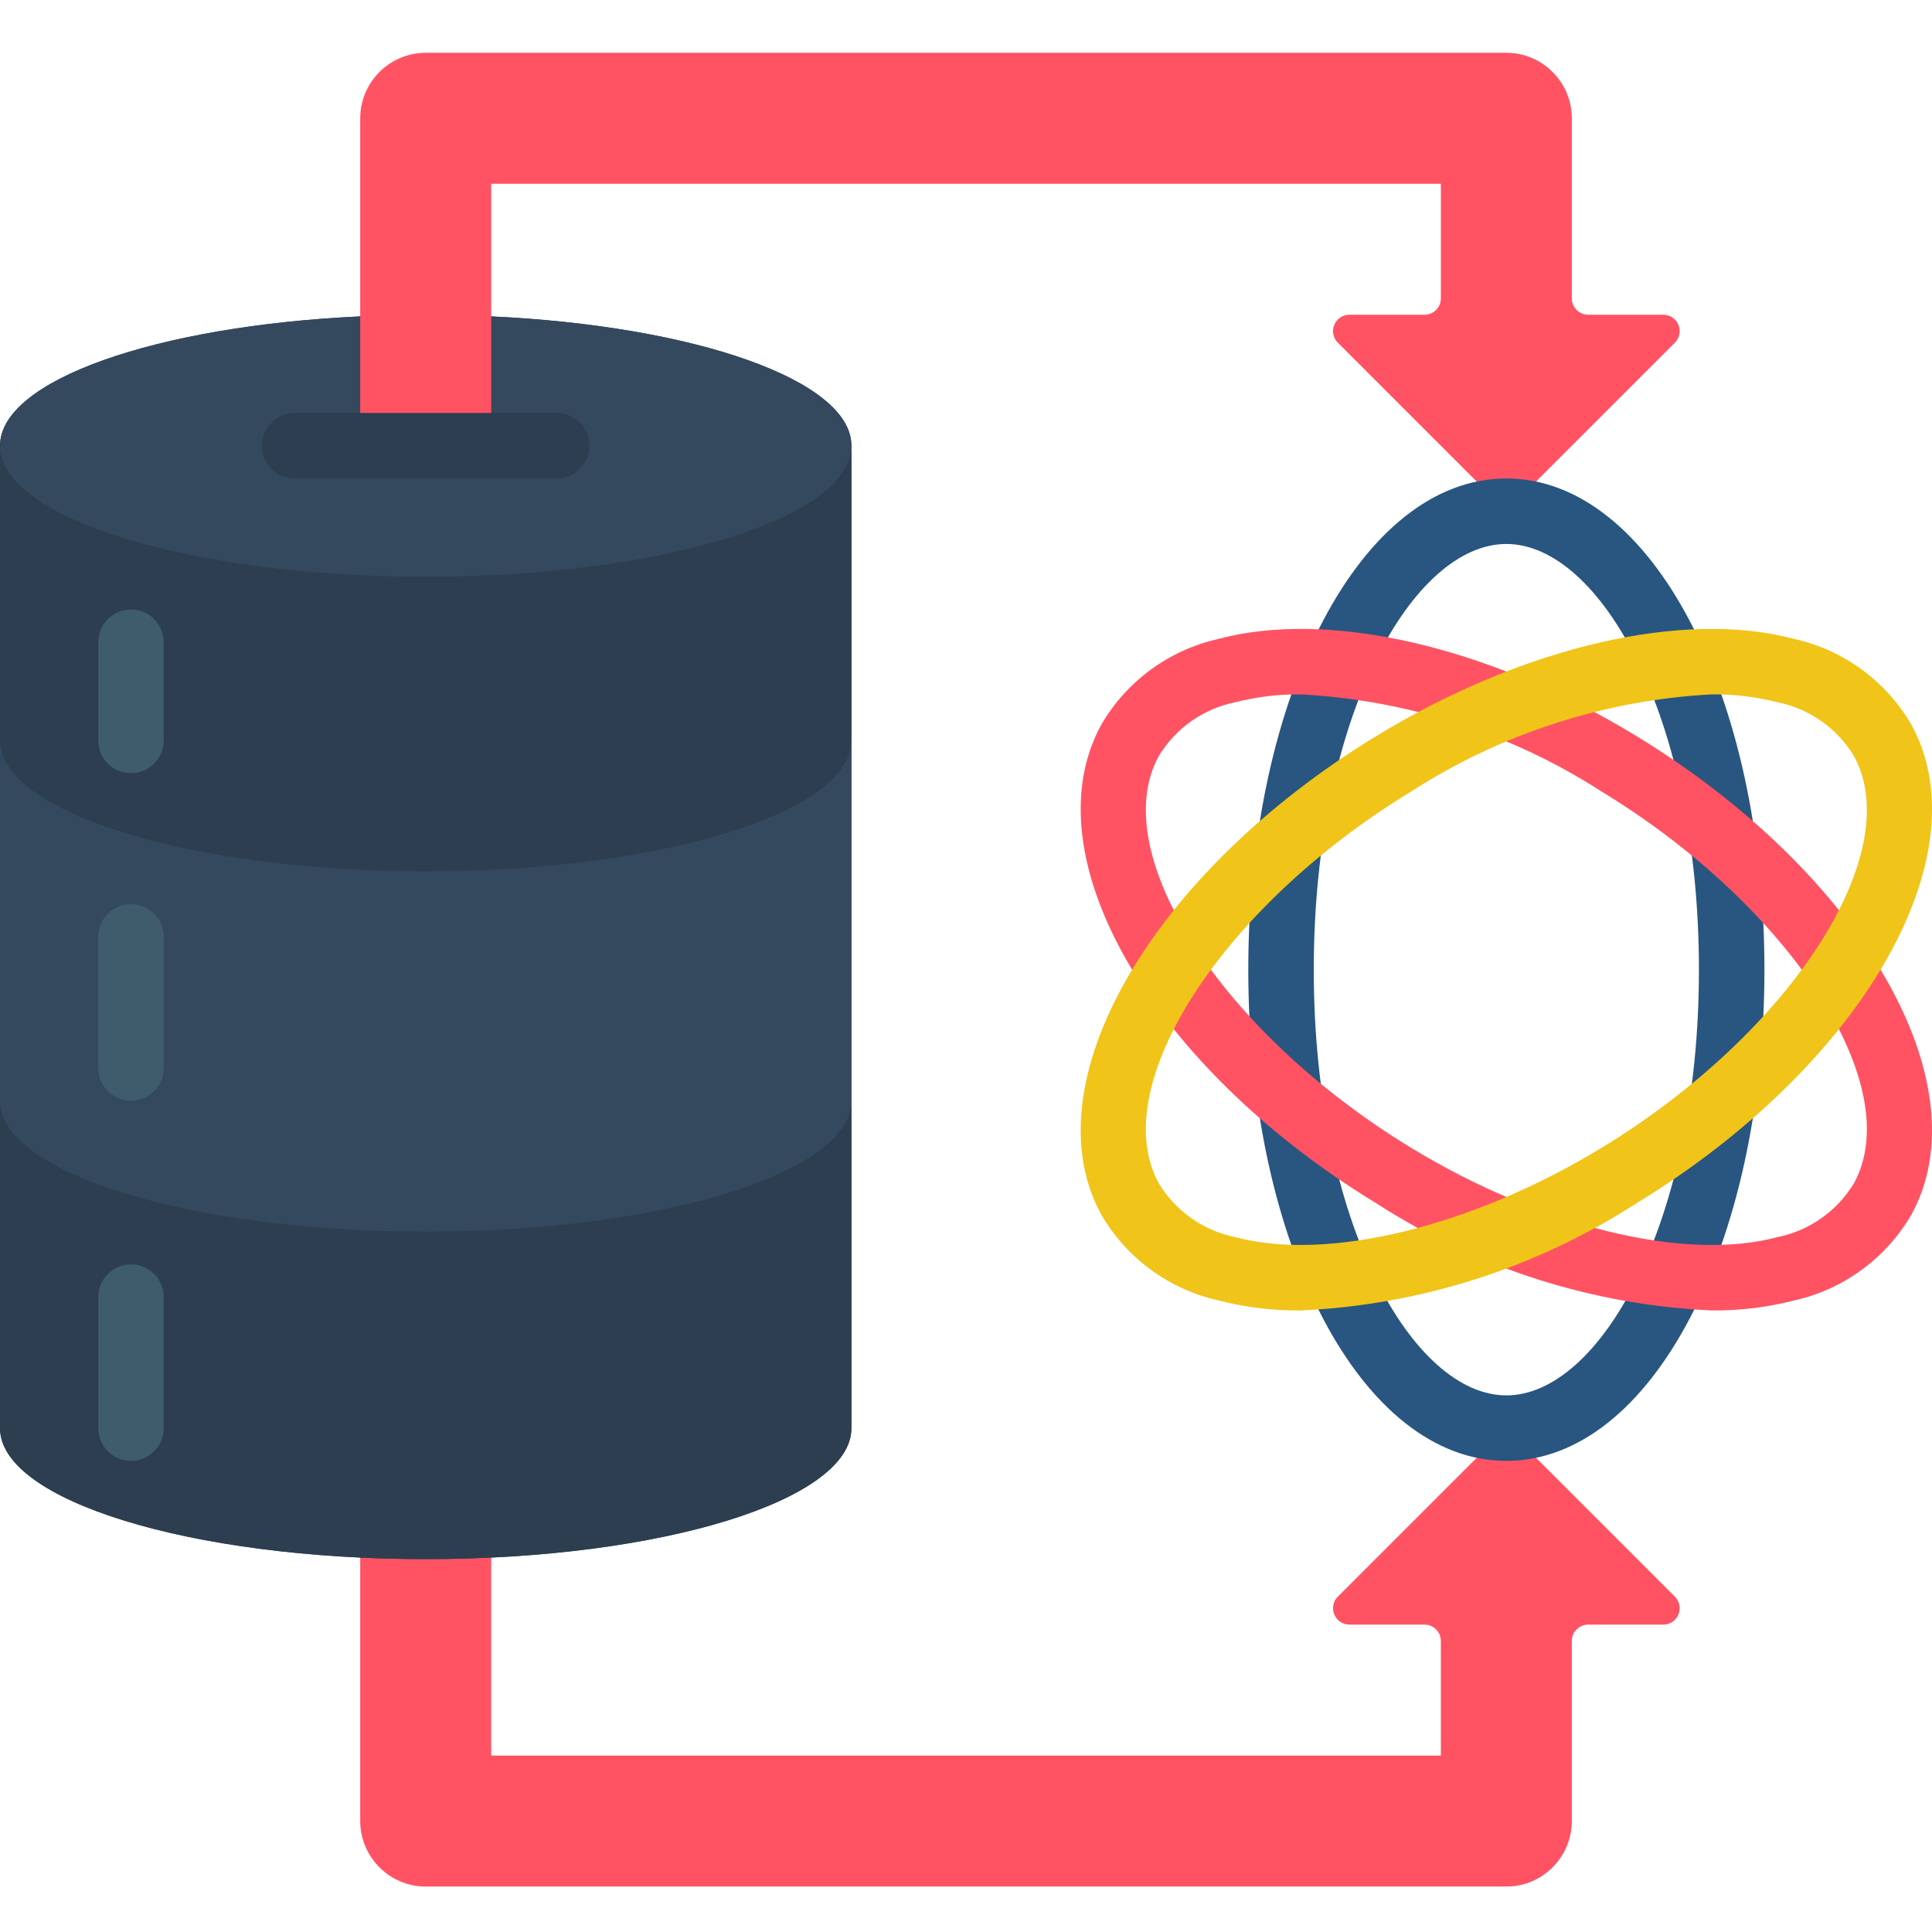 <svg height="511pt" viewBox="0 -13 511.985 511" width="511pt" xmlns="http://www.w3.org/2000/svg"><path d="m95.457 391v78.102c.027 9.574 7.781 17.328 17.355 17.355h286.375c9.574-.027 17.328-7.781 17.355-17.355v-47.727c0-2.398 1.941-4.34 4.34-4.34h19.895c1.758 0 3.34-1.059 4.012-2.68.672-1.621.301-3.488-.941-4.727l-44.66-44.66-44.66 44.66c-1.242 1.238-1.613 3.105-.941 4.727.672 1.621 2.254 2.68 4.008 2.68h19.898c2.395 0 4.34 1.941 4.34 4.34v30.371h-251.664v-60.746zm0 0" fill="#ff5364"/><path d="m130.168 70.352h-34.711c-54.062 2.516-95.457 16.922-95.457 34.277v260.34c0 19.176 50.504 34.711 112.812 34.711s112.816-15.535 112.816-34.711v-260.34c0-17.355-41.395-31.762-95.461-34.277zm0 0" fill="#35495e"/><path d="m225.629 104.629c0 19.176-50.508 34.711-112.816 34.711s-112.812-15.535-112.812-34.711c0-17.355 41.395-31.762 95.457-34.277h34.711c54.066 2.516 95.461 16.922 95.461 34.277zm0 0" fill="#35495e"/><path d="m225.629 104.629v78.102c0 19.176-50.508 34.711-112.816 34.711s-112.812-15.535-112.812-34.711v-78.102c0 19.176 50.504 34.711 112.812 34.711s112.816-15.535 112.816-34.711zm0 0" fill="#2c3e50"/><path d="m225.629 182.73v95.457c0 19.18-50.508 34.711-112.816 34.711s-112.812-15.531-112.812-34.711v-95.457c0 19.176 50.504 34.711 112.812 34.711s112.816-15.535 112.816-34.711zm0 0" fill="#35495e"/><path d="m225.629 278.188v86.781c0 19.176-50.508 34.711-112.816 34.711s-112.812-15.535-112.812-34.711v-86.781c0 19.18 50.504 34.711 112.812 34.711s112.816-15.531 112.816-34.711zm0 0" fill="#2c3e50"/><path d="m377.492 69.914h-19.898c-1.754.004-3.336 1.059-4.008 2.68-.672 1.621-.301 3.488.941 4.73l44.66 44.66 44.66-44.66c1.242-1.242 1.613-3.109.941-4.73-.672-1.621-2.254-2.676-4.012-2.68h-19.895c-2.398 0-4.34-1.941-4.34-4.336v-47.73c-.027-9.574-7.781-17.328-17.355-17.355h-286.375c-9.574.027-17.328 7.781-17.355 17.355v86.781h34.711v-69.426h251.664v30.375c0 2.395-1.945 4.336-4.34 4.336zm0 0" fill="#ff5364"/><g fill="#3f5c6c"><path d="m34.711 191.406c-4.793 0-8.676-3.883-8.676-8.676v-26.035c0-4.793 3.883-8.676 8.676-8.676 4.793 0 8.68 3.883 8.68 8.676v26.035c0 4.793-3.887 8.676-8.68 8.676zm0 0"/><path d="m34.711 278.188c-4.793 0-8.676-3.887-8.676-8.68v-34.711c0-4.793 3.883-8.676 8.676-8.676 4.793 0 8.68 3.883 8.68 8.676v34.711c0 4.793-3.887 8.68-8.68 8.68zm0 0"/><path d="m34.711 373.645c-4.793 0-8.676-3.887-8.676-8.676v-34.715c0-4.793 3.883-8.676 8.676-8.676 4.793 0 8.68 3.883 8.68 8.676v34.715c0 4.789-3.887 8.676-8.68 8.676zm0 0"/></g><path d="m147.527 113.305h-69.426c-4.793 0-8.68-3.883-8.68-8.676 0-4.793 3.887-8.68 8.68-8.68h69.426c4.789 0 8.676 3.887 8.676 8.68 0 4.793-3.887 8.676-8.676 8.676zm0 0" fill="#2c3e50"/><path d="m399.188 373.645c-38.348 0-68.391-57.18-68.391-130.168 0-72.992 30.043-130.172 68.391-130.172s68.391 57.18 68.391 130.172c0 72.988-30.043 130.168-68.391 130.168zm0-242.984c-24.645 0-51.035 45.332-51.035 112.816 0 67.48 26.391 112.812 51.035 112.812s51.031-45.332 51.031-112.812c0-67.484-26.387-112.816-51.031-112.816zm0 0" fill="#285680"/><path d="m453.609 333.781c-31.582-1.434-62.219-11.215-88.797-28.34-59.898-36.48-91.949-92.207-72.973-126.879 6.727-11.57 17.973-19.809 31.035-22.734 29.32-7.848 71.766 1.973 110.684 25.68 59.898 36.48 91.949 92.211 72.973 126.879-6.727 11.57-17.973 19.809-31.031 22.734-7.152 1.836-14.508 2.73-21.891 2.66zm-108.891-163.262c-5.852-.062-11.688.637-17.363 2.082-8.469 1.707-15.832 6.895-20.297 14.293-14.023 25.637 16.559 73.137 66.789 103.727 34.457 20.98 72.586 30.305 97.168 23.73 8.473-1.707 15.836-6.895 20.297-14.297 14.027-25.633-16.559-73.133-66.789-103.723-23.895-15.414-51.406-24.312-79.805-25.812zm0 0" fill="#ff5364"/><path d="m344.762 333.781c-7.379.07-14.738-.824-21.887-2.66-13.062-2.926-24.309-11.164-31.035-22.734-18.973-34.668 13.074-90.398 72.977-126.879 38.914-23.703 81.328-33.527 110.684-25.676 13.059 2.926 24.305 11.164 31.031 22.73 18.977 34.672-13.074 90.398-72.973 126.879-26.574 17.125-57.215 26.902-88.797 28.34zm108.891-163.262c-28.398 1.496-55.91 10.398-79.805 25.812-50.23 30.59-80.812 78.09-66.789 103.723 4.461 7.402 11.824 12.59 20.297 14.297 24.574 6.562 62.711-2.746 97.168-23.73 50.23-30.59 80.816-78.09 66.789-103.727-4.461-7.398-11.824-12.586-20.297-14.297-5.672-1.441-11.508-2.141-17.363-2.078zm0 0" fill="#f0c419"/></svg>